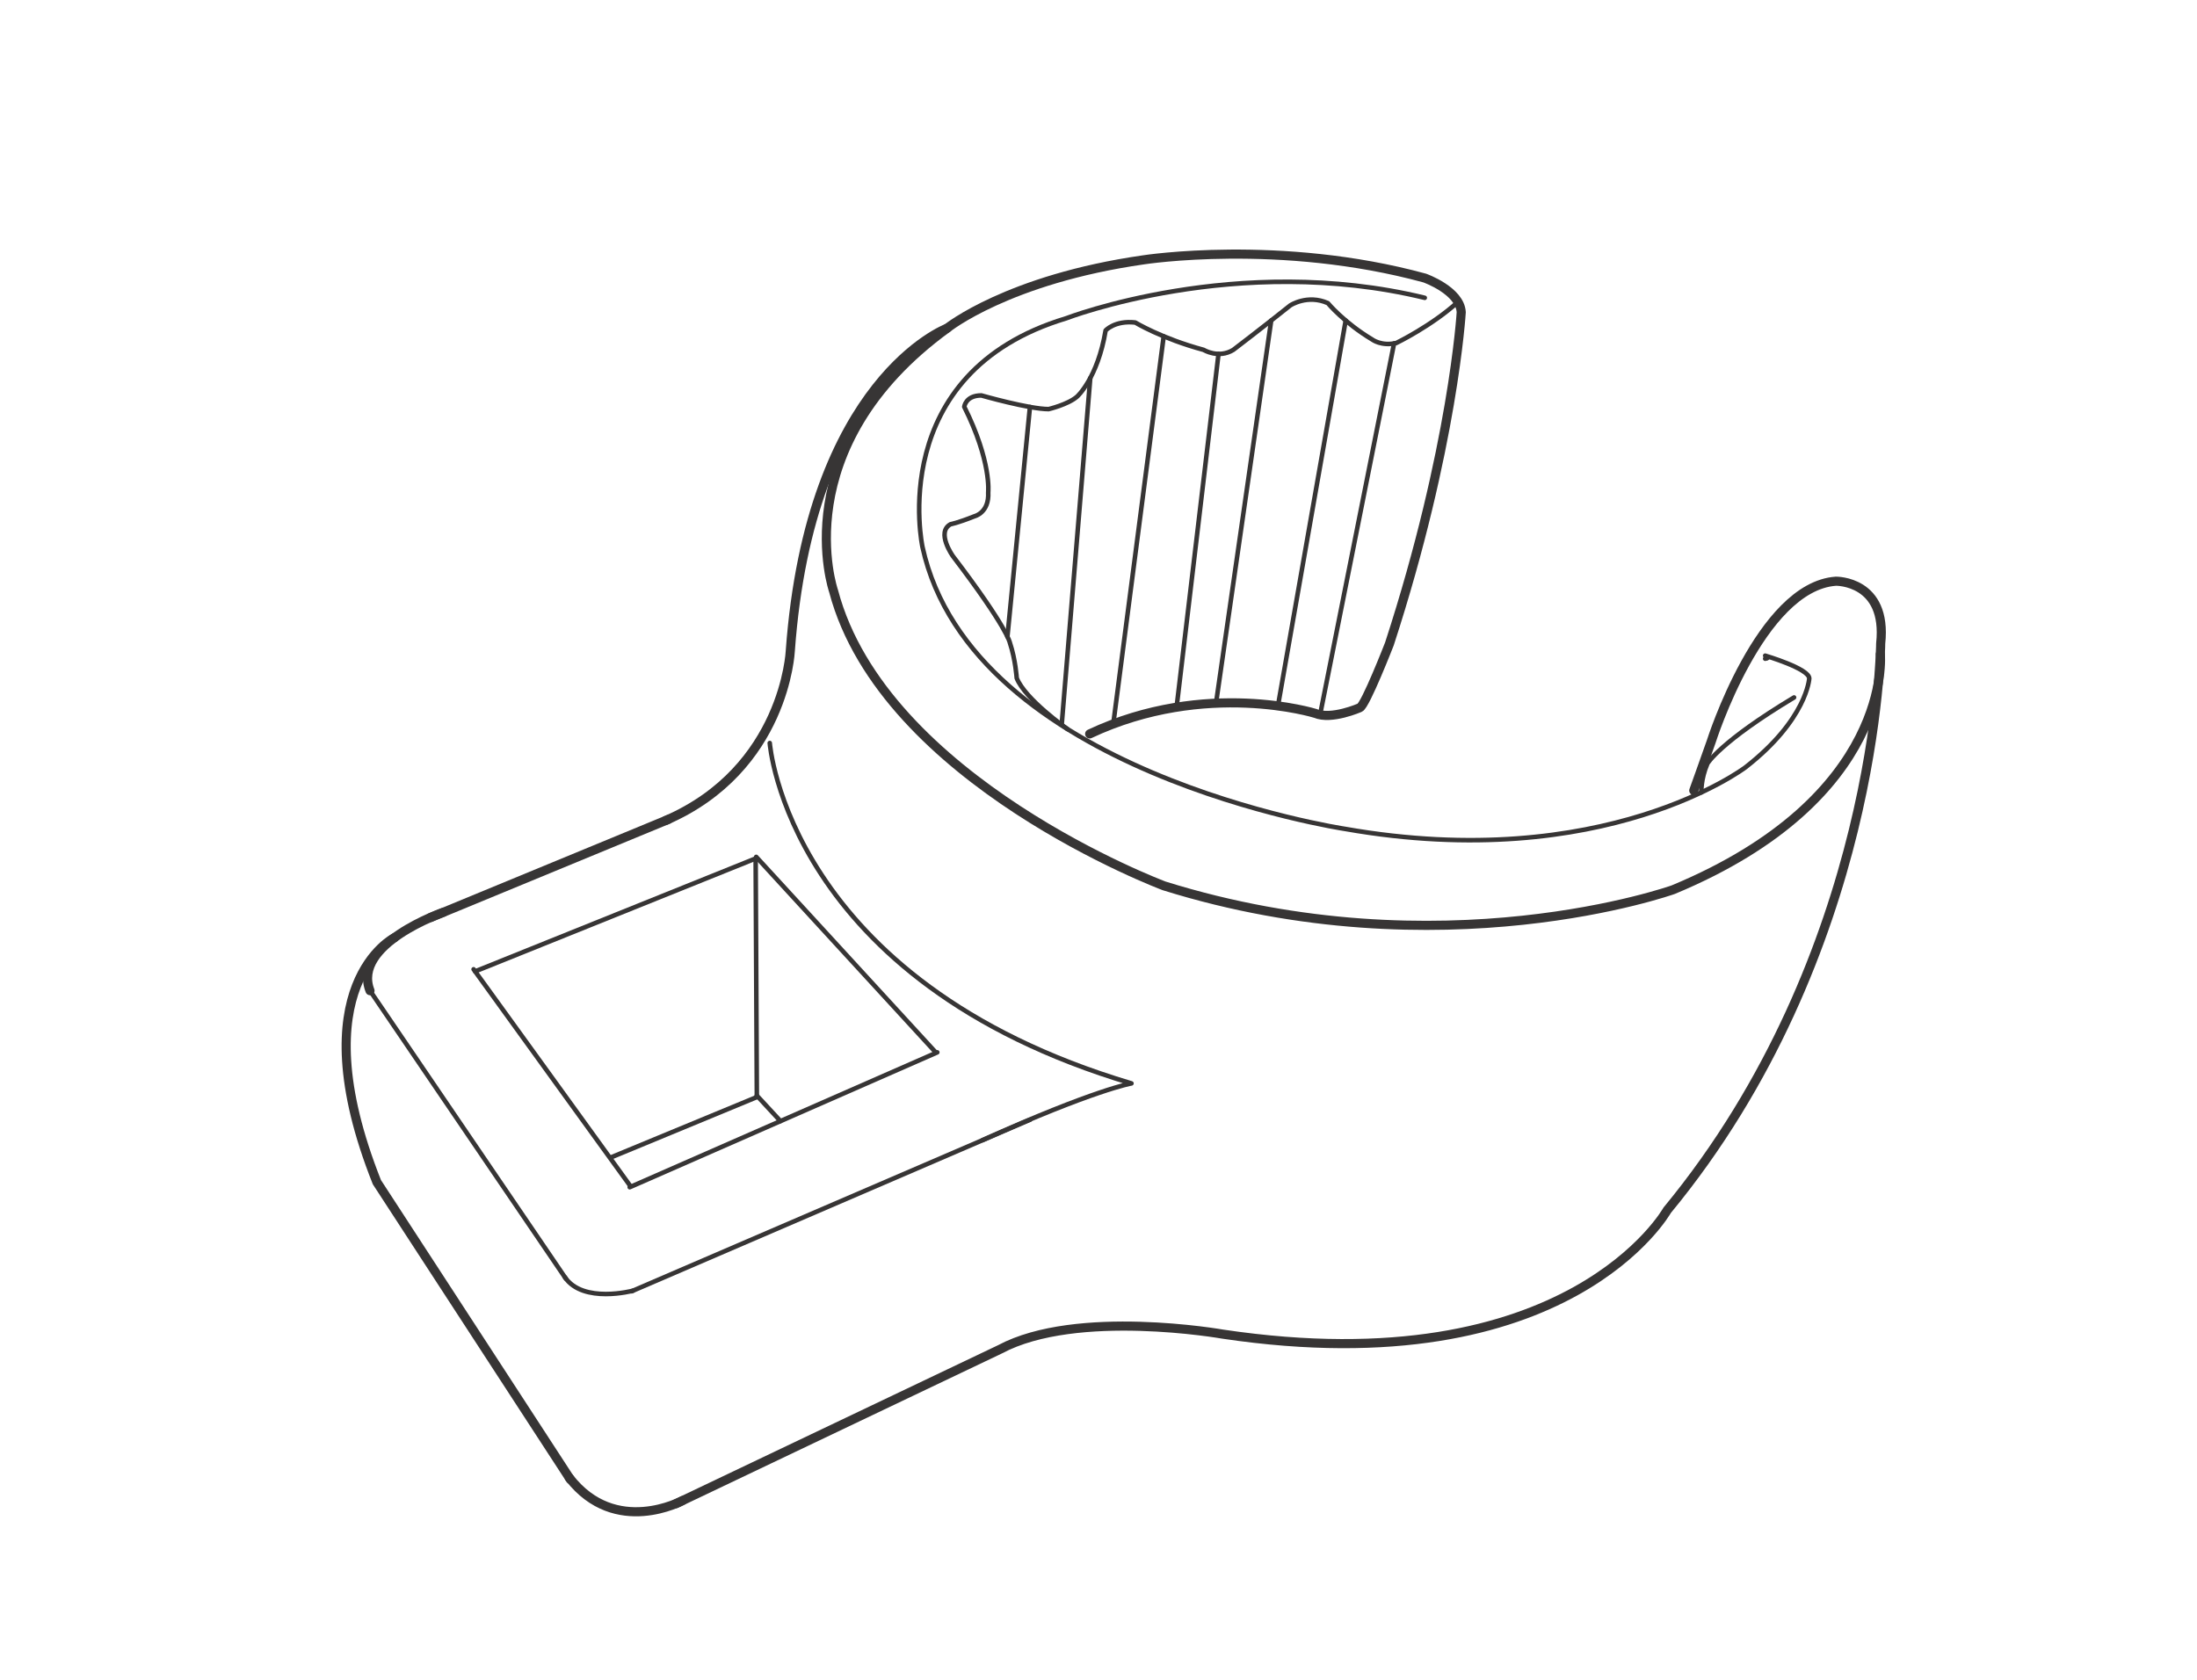<?xml version="1.0" encoding="UTF-8" standalone="no"?>
<!-- Created with Inkscape (http://www.inkscape.org/) -->

<svg
   xmlns:dc="http://purl.org/dc/elements/1.1/"
   xmlns:cc="http://creativecommons.org/ns#"
   xmlns:rdf="http://www.w3.org/1999/02/22-rdf-syntax-ns#"
   xmlns:svg="http://www.w3.org/2000/svg"
   xmlns="http://www.w3.org/2000/svg"
   xmlns:sodipodi="http://sodipodi.sourceforge.net/DTD/sodipodi-0.dtd"
   xmlns:inkscape="http://www.inkscape.org/namespaces/inkscape"
   id="svg3488"
   version="1.1"
   inkscape:version="0.91 r13725"
   xml:space="preserve"
   width="301.175"
   height="230.312"
   viewBox="0 0 301.175 230.312"
   sodipodi:docname="Rear Brake Switch Tooling_Schema DWG.svg"><defs
     id="defs3492"><clipPath
       clipPathUnits="userSpaceOnUse"
       id="clipPath3502"><path
         d="m 0,184.25 240.94,0 L 240.94,0 0,0 0,184.25 Z"
         id="path3504"
         inkscape:connector-curvature="0" /></clipPath></defs><sodipodi:namedview
     pagecolor="#ffffff"
     bordercolor="#666666"
     borderopacity="1"
     objecttolerance="10"
     gridtolerance="10"
     guidetolerance="10"
     inkscape:pageopacity="0"
     inkscape:pageshadow="2"
     inkscape:window-width="640"
     inkscape:window-height="480"
     id="namedview3490"
     showgrid="false"
     inkscape:zoom="1.3503392"
     inkscape:cx="150.58749"
     inkscape:cy="115.15625"
     inkscape:window-x="0"
     inkscape:window-y="0"
     inkscape:window-maximized="1"
     inkscape:current-layer="g3496" /><g
     id="g3496"
     inkscape:groupmode="layer"
     inkscape:label="Rear Brake Switch Tooling_Schema DWG"
     transform="matrix(1.25,0,0,-1.25,0,230.312)"><g
       id="g3498"><g
         id="g3500"
         clip-path="url(#clipPath3502)"><g
           id="g3506"
           transform="translate(51.94,77.933)"><path
             d="M 0,0 C 3.694,-5.109 10.375,-14.351 17.165,-23.742"
             style="fill:none;stroke:#373535;stroke-width:0.5;stroke-linecap:round;stroke-linejoin:round;stroke-miterlimit:10;stroke-dasharray:none;stroke-opacity:1"
             id="path3508"
             inkscape:connector-curvature="0" /></g><g
           id="g3510"
           transform="translate(82.931,90.263)"><path
             d="M 0,0 C 4.223,-4.599 11.804,-12.855 19.666,-21.418"
             style="fill:none;stroke:#373535;stroke-width:0.5;stroke-linecap:round;stroke-linejoin:round;stroke-miterlimit:10;stroke-dasharray:none;stroke-opacity:1"
             id="path3512"
             inkscape:connector-curvature="0" /></g><g
           id="g3514"
           transform="translate(69.06,54.03)"><path
             d="M 0,0 C 7.873,3.453 25.191,11.049 33.73,14.794"
             style="fill:none;stroke:#373535;stroke-width:0.5;stroke-linecap:round;stroke-linejoin:round;stroke-miterlimit:10;stroke-dasharray:none;stroke-opacity:1"
             id="path3516"
             inkscape:connector-curvature="0" /></g><g
           id="g3518"
           transform="translate(52.103,77.701)"><path
             d="M 0,0 C 7.178,2.89 23.22,9.348 30.792,12.396"
             style="fill:none;stroke:#373535;stroke-width:0.5;stroke-linecap:round;stroke-linejoin:round;stroke-miterlimit:10;stroke-dasharray:none;stroke-opacity:1"
             id="path3520"
             inkscape:connector-curvature="0" /></g><g
           id="g3522"
           transform="translate(82.87,90.088)"><path
             d="M 0,0 0.13,-26.005"
             style="fill:none;stroke:#373535;stroke-width:0.5;stroke-linecap:round;stroke-linejoin:round;stroke-miterlimit:10;stroke-dasharray:none;stroke-opacity:1"
             id="path3524"
             inkscape:connector-curvature="0" /></g><g
           id="g3526"
           transform="translate(83,63.916)"><path
             d="M 0,0 -15.917,-6.583"
             style="fill:none;stroke:#373535;stroke-width:0.5;stroke-linecap:round;stroke-linejoin:round;stroke-miterlimit:10;stroke-dasharray:none;stroke-opacity:1"
             id="path3528"
             inkscape:connector-curvature="0" /></g><g
           id="g3530"
           transform="translate(83,64.083)"><path
             d="M 0,0 2.592,-2.802"
             style="fill:none;stroke:#373535;stroke-width:0.5;stroke-linecap:round;stroke-linejoin:round;stroke-miterlimit:10;stroke-dasharray:none;stroke-opacity:1"
             id="path3532"
             inkscape:connector-curvature="0" /></g><g
           id="g3534"
           transform="translate(40.536,75.648)"><path
             d="M 0,0 C 5.03,-7.396 13.894,-20.433 21.522,-31.65"
             style="fill:none;stroke:#373535;stroke-width:0.5;stroke-linecap:round;stroke-linejoin:round;stroke-miterlimit:10;stroke-dasharray:none;stroke-opacity:1"
             id="path3536"
             inkscape:connector-curvature="0" /></g><g
           id="g3538"
           transform="translate(62.552,21.979)"><path
             d="m 0,0 c -8.057,12.38 -21.219,32.604 -21.219,32.604 -8.583,21.605 1.939,26.825 1.939,26.825"
             style="fill:none;stroke:#373535;stroke-width:1;stroke-linecap:round;stroke-linejoin:round;stroke-miterlimit:10;stroke-dasharray:none;stroke-opacity:1"
             id="path3540"
             inkscape:connector-curvature="0" /></g><g
           id="g3542"
           transform="translate(74.133,19.316)"><path
             d="m 0,0 c 13.633,6.497 35.534,16.934 35.534,16.934 8.417,4.5 24.416,1.667 24.416,1.667 38.001,-5.667 48.751,13.583 48.751,13.583 23.208,28.125 23.416,62.166 23.416,62.166 0.75,6.927 -4.906,6.834 -4.906,6.834 C 118.909,100.6 113.534,83.6 113.534,83.6 112.7,81.225 111.617,78.225 111.617,78.225"
             style="fill:none;stroke:#373535;stroke-width:1;stroke-linecap:round;stroke-linejoin:round;stroke-miterlimit:10;stroke-dasharray:none;stroke-opacity:1"
             id="path3544"
             inkscape:connector-curvature="0" /></g><g
           id="g3546"
           transform="translate(73.301,94.376)"><path
             d="M 0,0 C -6.776,-2.798 -17.105,-7.063 -26.085,-10.771"
             style="fill:none;stroke:#373535;stroke-width:1;stroke-linecap:round;stroke-linejoin:round;stroke-miterlimit:10;stroke-dasharray:none;stroke-opacity:1"
             id="path3548"
             inkscape:connector-curvature="0" /></g><g
           id="g3550"
           transform="translate(112.978,61.441)"><path
             d="M 0,0 C -9.945,-4.283 -29.268,-12.604 -43.707,-18.823"
             style="fill:none;stroke:#373535;stroke-width:0.5;stroke-linecap:round;stroke-linejoin:round;stroke-miterlimit:10;stroke-dasharray:none;stroke-opacity:1"
             id="path3552"
             inkscape:connector-curvature="0" /></g><g
           id="g3554"
           transform="translate(40.577,75.588)"><path
             d="M 0,0 C -2.014,5.131 8.049,8.599 8.049,8.599"
             style="fill:none;stroke:#373535;stroke-width:1;stroke-linecap:round;stroke-linejoin:round;stroke-miterlimit:10;stroke-dasharray:none;stroke-opacity:1"
             id="path3556"
             inkscape:connector-curvature="0" /></g><g
           id="g3558"
           transform="translate(61.952,44.154)"><path
             d="M 0,0 C 1.998,-2.938 7.462,-1.475 7.462,-1.475"
             style="fill:none;stroke:#373535;stroke-width:0.5;stroke-linecap:round;stroke-linejoin:round;stroke-miterlimit:10;stroke-dasharray:none;stroke-opacity:1"
             id="path3560"
             inkscape:connector-curvature="0" /></g><g
           id="g3562"
           transform="translate(62.422,22.178)"><path
             d="M 0,0 C 5.078,-6.553 12.435,-2.516 12.435,-2.516"
             style="fill:none;stroke:#373535;stroke-width:1;stroke-linecap:round;stroke-linejoin:round;stroke-miterlimit:10;stroke-dasharray:none;stroke-opacity:1"
             id="path3564"
             inkscape:connector-curvature="0" /></g><g
           id="g3566"
           transform="translate(119.5,103.75)"><path
             d="m 0,0 c 12.75,6 24.75,2.25 24.75,2.25 1.75,-0.75 4.875,0.625 4.875,0.625 0.625,0.25 3.25,7 3.25,7 7,21.5 7.875,36.375 7.875,36.375 -0.125,2.375 -4,3.75 -4,3.75 C 20.875,54.333 5.917,52 5.917,52 -8.958,49.875 -15.625,44.5 -15.625,44.5 -33.583,31.417 -28.083,15.667 -28.083,15.667 -22.583,-5.167 8.167,-16.667 8.167,-16.667 38.583,-26.167 64,-17.084 64,-17.084 88.25,-7 86.713,8.748 86.713,8.748"
             style="fill:none;stroke:#373535;stroke-width:1;stroke-linecap:round;stroke-linejoin:round;stroke-miterlimit:10;stroke-dasharray:none;stroke-opacity:1"
             id="path3568"
             inkscape:connector-curvature="0" /></g><g
           id="g3570"
           transform="translate(156.25,151.583)"><path
             d="m 0,0 c -20.583,5 -39.333,-2.25 -39.333,-2.25 -19.917,-6 -15.75,-25.083 -15.75,-25.083 5.417,-24.75 46.334,-30.917 46.334,-30.917 28.416,-5 43.916,6.75 43.916,6.75 6.75,5.25 7,9.75 7,9.75 0,1.083 -4.833,2.5 -4.833,2.5 0,0 0.667,-0.25 0,-0.333"
             style="fill:none;stroke:#373535;stroke-width:0.5;stroke-linecap:round;stroke-linejoin:round;stroke-miterlimit:10;stroke-dasharray:none;stroke-opacity:1"
             id="path3572"
             inkscape:connector-curvature="0" /></g><g
           id="g3574"
           transform="translate(72.999,94.251)"><path
             d="M 0,0 C 13.086,5.666 13.669,18.583 13.669,18.583 15.836,48.416 30.876,54 30.876,54"
             style="fill:none;stroke:#373535;stroke-width:1;stroke-linecap:round;stroke-linejoin:round;stroke-miterlimit:10;stroke-dasharray:none;stroke-opacity:1"
             id="path3576"
             inkscape:connector-curvature="0" /></g><g
           id="g3578"
           transform="translate(107.742,59.187)"><path
             d="m 0,0 c 12.342,5.563 16.342,6.23 16.342,6.23 -37.75,11.25 -39.667,37.333 -39.667,37.333"
             style="fill:none;stroke:#373535;stroke-width:0.5;stroke-linecap:round;stroke-linejoin:round;stroke-miterlimit:10;stroke-dasharray:none;stroke-opacity:1"
             id="path3580"
             inkscape:connector-curvature="0" /></g><g
           id="g3582"
           transform="translate(159.89,151.133)"><path
             d="m 0,0 c -2.89,-2.633 -6.765,-4.508 -6.765,-4.508 -1.625,-0.375 -2.625,0.375 -2.625,0.375 -3.125,1.875 -4.875,4 -4.875,4 -2.25,1 -4.125,-0.25 -4.125,-0.25 -3.125,-2.5 -6.25,-4.875 -6.25,-4.875 -1.625,-1 -3.25,0 -3.25,0 -4.625,1.25 -7.5,3 -7.5,3 -2.25,0.25 -3.25,-0.875 -3.25,-0.875 -0.875,-5.25 -3.125,-7.25 -3.125,-7.25 -1,-0.875 -3.125,-1.375 -3.125,-1.375 -2.125,0 -7.375,1.5 -7.375,1.5 -1.75,0 -1.875,-1.25 -1.875,-1.25 3,-6 2.625,-9.375 2.625,-9.375 0.125,-2.25 -1.5,-2.625 -1.5,-2.625 -1.875,-0.75 -2.624,-0.875 -2.624,-0.875 -1.626,-0.875 0.249,-3.5 0.249,-3.5 6,-7.875 6.25,-9.5 6.25,-9.5 0.625,-1.875 0.75,-3.875 0.75,-3.875 0.925,-2.345 5.567,-5.594 5.567,-5.594"
             style="fill:none;stroke:#373535;stroke-width:0.5;stroke-linecap:round;stroke-linejoin:round;stroke-miterlimit:10;stroke-dasharray:none;stroke-opacity:1"
             id="path3584"
             inkscape:connector-curvature="0" /></g><g
           id="g3586"
           transform="translate(196.75,107.75)"><path
             d="m 0,0 c -8.125,-4.875 -9.5,-7.25 -9.5,-7.25 -0.75,-1.75 -0.665,-3.166 -0.665,-3.166"
             style="fill:none;stroke:#373535;stroke-width:0.5;stroke-linecap:round;stroke-linejoin:round;stroke-miterlimit:10;stroke-dasharray:none;stroke-opacity:1"
             id="path3588"
             inkscape:connector-curvature="0" /></g><g
           id="g3590"
           transform="translate(152.883,146.579)"><path
             d="M 0,0 -8.008,-40.204"
             style="fill:none;stroke:#373535;stroke-width:0.5;stroke-linecap:round;stroke-linejoin:round;stroke-miterlimit:10;stroke-dasharray:none;stroke-opacity:1"
             id="path3592"
             inkscape:connector-curvature="0" /></g><g
           id="g3594"
           transform="translate(147.579,149.094)"><path
             d="M 0,0 -7.354,-41.844"
             style="fill:none;stroke:#373535;stroke-width:0.5;stroke-linecap:round;stroke-linejoin:round;stroke-miterlimit:10;stroke-dasharray:none;stroke-opacity:1"
             id="path3596"
             inkscape:connector-curvature="0" /></g><g
           id="g3598"
           transform="translate(139.409,149.094)"><path
             d="M 0,0 -6.051,-41.974"
             style="fill:none;stroke:#373535;stroke-width:0.5;stroke-linecap:round;stroke-linejoin:round;stroke-miterlimit:10;stroke-dasharray:none;stroke-opacity:1"
             id="path3600"
             inkscape:connector-curvature="0" /></g><g
           id="g3602"
           transform="translate(133.632,145.432)"><path
             d="M 0,0 -4.597,-38.751"
             style="fill:none;stroke:#373535;stroke-width:0.5;stroke-linecap:round;stroke-linejoin:round;stroke-miterlimit:10;stroke-dasharray:none;stroke-opacity:1"
             id="path3604"
             inkscape:connector-curvature="0" /></g><g
           id="g3606"
           transform="translate(127.62,147.363)"><path
             d="M 0,0 -5.53,-42.52"
             style="fill:none;stroke:#373535;stroke-width:0.5;stroke-linecap:round;stroke-linejoin:round;stroke-miterlimit:10;stroke-dasharray:none;stroke-opacity:1"
             id="path3608"
             inkscape:connector-curvature="0" /></g><g
           id="g3610"
           transform="translate(119.567,142.781)"><path
             d="M 0,0 -3.133,-38.036"
             style="fill:none;stroke:#373535;stroke-width:0.5;stroke-linecap:round;stroke-linejoin:round;stroke-miterlimit:10;stroke-dasharray:none;stroke-opacity:1"
             id="path3612"
             inkscape:connector-curvature="0" /></g><g
           id="g3614"
           transform="translate(112.951,139.609)"><path
             d="M 0,0 -2.47,-25.185"
             style="fill:none;stroke:#373535;stroke-width:0.5;stroke-linecap:round;stroke-linejoin:round;stroke-miterlimit:10;stroke-dasharray:none;stroke-opacity:1"
             id="path3616"
             inkscape:connector-curvature="0" /></g></g></g></g></svg>